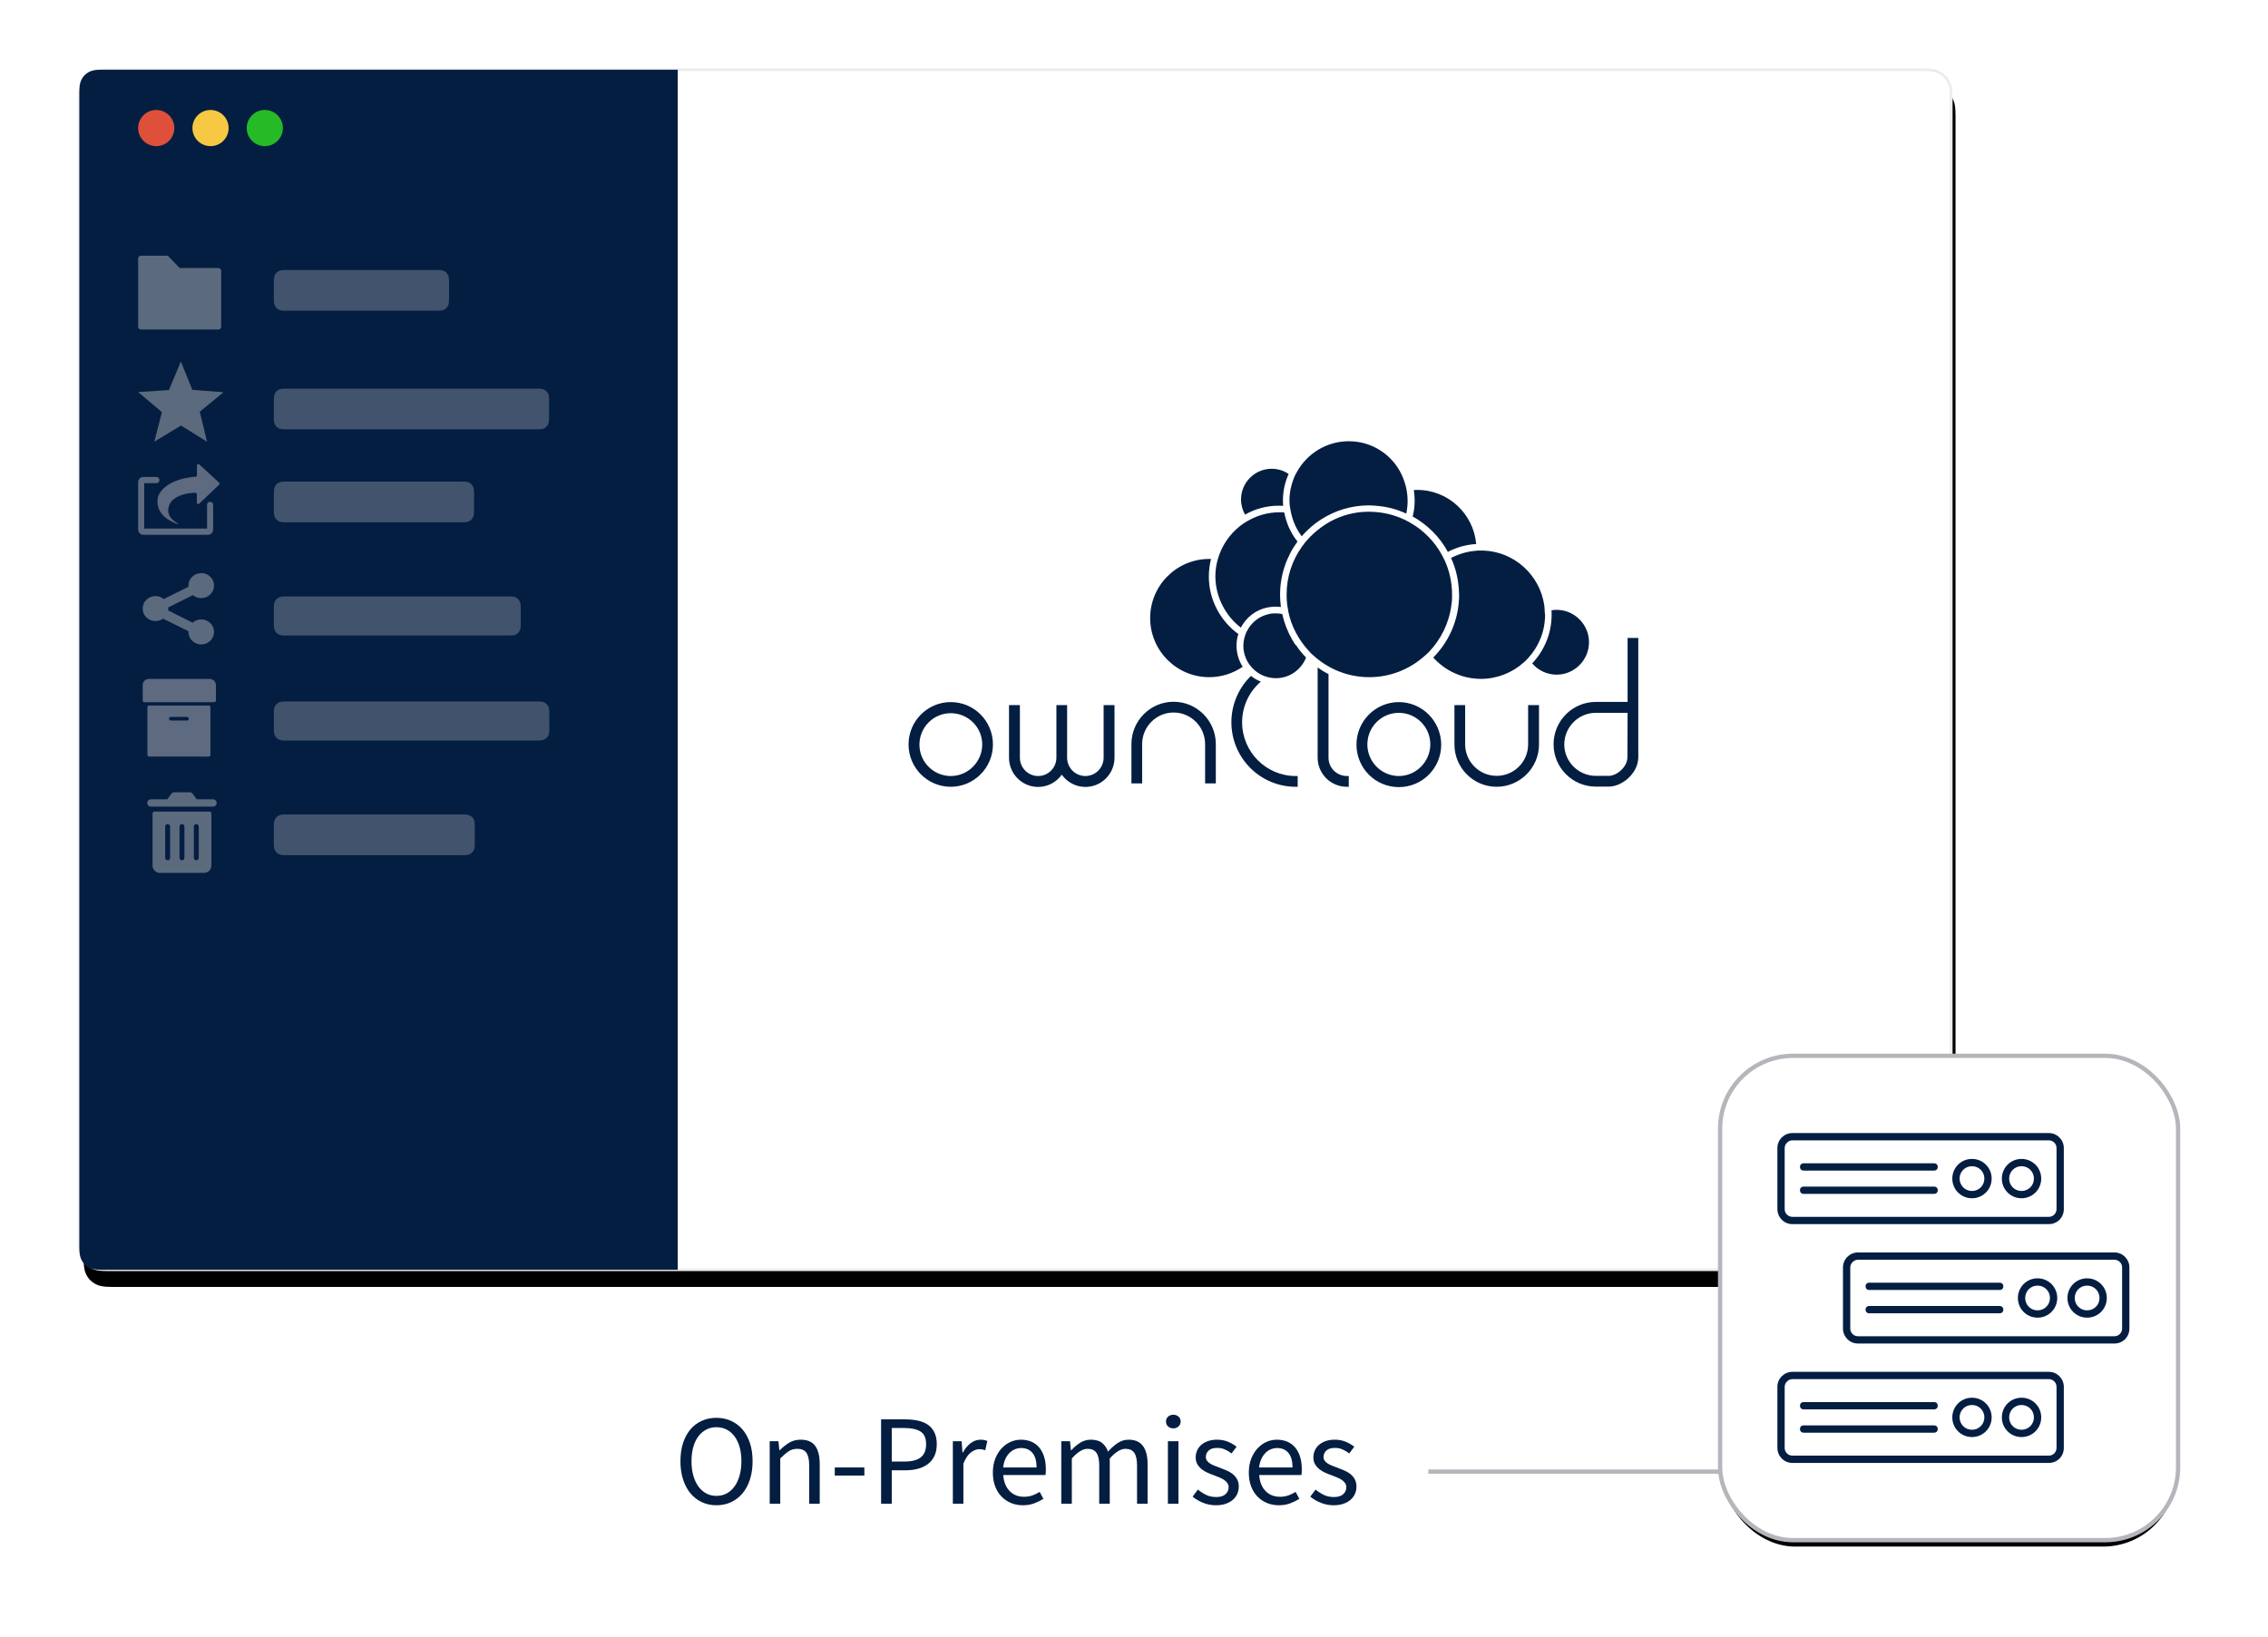 <?xml version="1.0" encoding="UTF-8"?> <svg xmlns="http://www.w3.org/2000/svg" xmlns:xlink="http://www.w3.org/1999/xlink" width="529" height="382" viewBox="0 0 529 382"><defs><path id="owncloud-section-img-on-premises-b" d="M6.762,3.80754096e-15 L429.848,1.56716542e-14 C432.199,-9.1056824e-15 433.052,0.245 433.912,0.705 C434.771,1.164 435.446,1.839 435.906,2.699 C436.365,3.558 436.61,4.411 436.61,6.762 L436.61,273.238 C436.61,275.589 436.365,276.442 435.906,277.301 C435.446,278.161 434.771,278.836 433.912,279.295 C433.052,279.755 432.199,280 429.848,280 L6.762,280 C4.411,280 3.558,279.755 2.699,279.295 C1.839,278.836 1.164,278.161 0.705,277.301 C0.245,276.442 -2.26520575e-15,275.589 3.89861185e-15,273.238 L-2.71275289e-16,6.762 C1.57618755e-16,4.411 0.245,3.558 0.705,2.699 C1.164,1.839 1.839,1.164 2.699,0.705 C3.558,0.245 4.411,-2.21229094e-15 6.762,3.80754096e-15 Z"></path><filter id="owncloud-section-img-on-premises-a" width="114.1%" height="122%" x="-6.8%" y="-9.6%"><feMorphology in="SourceAlpha" operator="dilate" radius=".311" result="shadowSpreadOuter1"></feMorphology><feOffset dx="1" dy="4" in="shadowSpreadOuter1" result="shadowOffsetOuter1"></feOffset><feGaussianBlur in="shadowOffsetOuter1" result="shadowBlurOuter1" stdDeviation="9.5"></feGaussianBlur><feComposite in="shadowBlurOuter1" in2="SourceAlpha" operator="out" result="shadowBlurOuter1"></feComposite><feColorMatrix in="shadowBlurOuter1" values="0 0 0 0 0.016 0 0 0 0 0.118 0 0 0 0 0.259 0 0 0 0.1 0"></feColorMatrix></filter><rect id="owncloud-section-img-on-premises-d" width="105.827" height="112" x="242.999" y="0" rx="17"></rect><filter id="owncloud-section-img-on-premises-c" width="160.5%" height="157.1%" x="-30.2%" y="-26.8%"><feMorphology in="SourceAlpha" operator="dilate" radius="1" result="shadowSpreadOuter1"></feMorphology><feOffset dy="2" in="shadowSpreadOuter1" result="shadowOffsetOuter1"></feOffset><feGaussianBlur in="shadowOffsetOuter1" result="shadowBlurOuter1" stdDeviation="10"></feGaussianBlur><feComposite in="shadowBlurOuter1" in2="SourceAlpha" operator="out" result="shadowBlurOuter1"></feComposite><feColorMatrix in="shadowBlurOuter1" values="0 0 0 0 0.016 0 0 0 0 0.118 0 0 0 0 0.259 0 0 0 0.15 0"></feColorMatrix></filter></defs><g fill="none" fill-rule="evenodd" transform="translate(18.508 16.26)"><use fill="#000" filter="url(#owncloud-section-img-on-premises-a)" xlink:href="#owncloud-section-img-on-premises-b"></use><use fill="#FFF" stroke="#ECEBEE" stroke-width=".622" xlink:href="#owncloud-section-img-on-premises-b"></use><path fill="#041E42" d="M139.574,0 L139.574,280 L5.455,280 L4.967,279.995 C3.663,279.968 3.016,279.823 2.463,279.574 L2.272,279.481 C2.24,279.465 2.208,279.448 2.177,279.432 C1.483,279.061 0.939,278.517 0.568,277.823 L0.472,277.633 C0.179,277.026 0.017,276.342 0,274.796 L0,5.455 C0,3.817 0.147,3.08 0.426,2.463 L0.519,2.272 C0.535,2.24 0.552,2.208 0.568,2.177 C0.939,1.483 1.483,0.939 2.177,0.568 L2.367,0.472 C2.974,0.179 3.658,0.017 5.204,0 L139.574,0 Z"></path><g transform="translate(13.715 9.397)"><circle cx="4.22" cy="4.22" r="4.22" fill="#DE5039"></circle><circle cx="16.881" cy="4.22" r="4.22" fill="#F7C843"></circle><circle cx="29.541" cy="4.22" r="4.22" fill="#25BA26"></circle></g><path fill="#B5B6BB" fill-rule="nonzero" d="M0.637,0 C0.29,0 0,0.301 0,0.66 L0,16.555 C0,16.927 0.279,17.216 0.637,17.216 L18.73,17.216 C19.088,17.216 19.367,16.927 19.367,16.555 L19.368,3.533 C19.368,3.173 19.078,2.869 18.731,2.869 L9.684,2.869 L6.917,0 L0.637,0 Z" opacity=".5" transform="translate(13.715 43.404)"></path><g transform="translate(14.77 117.447)"><path fill="#D0CFD3" d="M33.301,5.458 L85.49,5.458 C86.43,5.458 86.771,5.555 87.115,5.739 C87.459,5.923 87.729,6.193 87.913,6.537 C88.097,6.881 88.195,7.222 88.195,8.163 L88.195,11.87 C88.195,12.811 88.097,13.152 87.913,13.496 C87.729,13.84 87.459,14.109 87.115,14.293 C86.771,14.477 86.43,14.575 85.49,14.575 L33.301,14.575 C32.361,14.575 32.019,14.477 31.676,14.293 C31.332,14.109 31.062,13.84 30.878,13.496 C30.694,13.152 30.596,12.811 30.596,11.87 L30.596,8.163 C30.596,7.222 30.694,6.881 30.878,6.537 C31.062,6.193 31.332,5.923 31.676,5.739 C32.019,5.555 32.361,5.458 33.301,5.458 Z" opacity=".3"></path><path fill="#B5B6BB" fill-rule="nonzero" d="M13.663,0.012 C12.012,0.012 10.67,1.317 10.67,2.929 C10.67,3.018 10.68,3.107 10.688,3.194 L4.927,6.064 C4.405,5.628 3.727,5.367 2.986,5.367 C1.336,5.367 0,6.671 0,8.283 C0,9.895 1.336,11.2 2.986,11.2 C3.651,11.2 4.268,10.991 4.764,10.633 L10.682,13.573 C10.679,13.625 10.67,13.679 10.67,13.733 C10.67,15.345 12.012,16.649 13.663,16.649 C15.313,16.649 16.649,15.345 16.649,13.733 C16.649,12.121 15.313,10.81 13.663,10.81 C12.888,10.81 12.181,11.1 11.649,11.572 L5.936,8.72 C5.959,8.574 5.978,8.423 5.978,8.271 C5.978,8.186 5.967,8.1 5.96,8.017 L11.727,5.148 C12.248,5.579 12.926,5.839 13.662,5.839 C15.313,5.839 16.648,4.528 16.648,2.916 C16.648,1.304 15.313,0 13.662,0 L13.663,0.012 Z" opacity=".5"></path></g><g transform="translate(13.715 68.085)"><path fill="#D0CFD3" d="M34.356,6.33 L93.148,6.33 C94.088,6.33 94.43,6.428 94.773,6.612 C95.117,6.796 95.387,7.066 95.571,7.41 C95.755,7.754 95.853,8.095 95.853,9.035 L95.853,13.121 C95.853,14.061 95.755,14.402 95.571,14.746 C95.387,15.09 95.117,15.36 94.773,15.544 C94.43,15.728 94.088,15.826 93.148,15.826 L34.356,15.826 C33.416,15.826 33.074,15.728 32.731,15.544 C32.387,15.36 32.117,15.09 31.933,14.746 C31.749,14.402 31.651,14.061 31.651,13.121 L31.651,9.035 C31.651,8.095 31.749,7.754 31.933,7.41 C32.117,7.066 32.387,6.796 32.731,6.612 C33.074,6.428 33.416,6.33 34.356,6.33 Z" opacity=".3"></path><polygon fill="#B5B6BB" fill-rule="nonzero" points="9.966 0 12.63 6.604 19.901 7.17 14.373 11.717 16.076 18.73 9.995 14.936 3.776 18.705 5.546 11.813 0 7.129 7.175 6.664" opacity=".5"></polygon></g><g transform="translate(13.715 47.66)"><path fill="#D0CFD3" d="M34.356 48.444L75.644 48.444C76.585 48.444 76.926 48.542 77.27 48.726 77.614 48.91 77.884 49.179 78.067 49.523 78.251 49.867 78.349 50.208 78.349 51.149L78.349 55.234C78.349 56.175 78.251 56.516 78.067 56.86 77.884 57.204 77.614 57.473 77.27 57.657 76.926 57.841 76.585 57.939 75.644 57.939L34.356 57.939C33.416 57.939 33.074 57.841 32.731 57.657 32.387 57.473 32.117 57.204 31.933 56.86 31.749 56.516 31.651 56.175 31.651 55.234L31.651 51.149C31.651 50.208 31.749 49.867 31.933 49.523 32.117 49.179 32.387 48.91 32.731 48.726 33.074 48.542 33.416 48.444 34.356 48.444zM34.356-.918L69.807-.918C70.748-.918 71.089-.82 71.433-.636 71.776-.452 72.046-.182 72.23.162 72.414.505 72.512.847 72.512 1.787L72.512 5.872C72.512 6.813 72.414 7.154 72.23 7.498 72.046 7.842 71.776 8.112 71.433 8.296 71.089 8.48 70.748 8.577 69.807 8.577L34.356 8.577C33.416 8.577 33.074 8.48 32.731 8.296 32.387 8.112 32.117 7.842 31.933 7.498 31.749 7.154 31.651 6.813 31.651 5.872L31.651 1.787C31.651.847 31.749.505 31.933.162 32.117-.182 32.387-.452 32.731-.636 33.074-.82 33.416-.918 34.356-.918z" opacity=".3"></path><g fill="#B5B6BB" fill-rule="nonzero" opacity=".5" transform="translate(0 44.363)"><path d="M1.182,16.492 L16.31,16.492 C16.971,16.492 17.491,15.937 17.491,15.285 L17.491,9.516 C17.491,9.106 17.184,8.792 16.782,8.792 C16.38,8.792 16.073,9.106 16.073,9.516 L16.073,15.044 L1.418,15.044 L1.418,4.447 L4.255,4.447 C4.656,4.447 4.964,4.133 4.964,3.723 C4.964,3.312 4.656,2.999 4.255,2.999 L1.182,2.999 C0.52,2.999 0,3.554 0,4.205 L0,15.285 C0,15.937 0.544,16.492 1.182,16.492 Z"></path><path d="M13.713,0.307 L13.713,2.619 C13.713,2.784 13.593,2.902 13.424,2.926 C5.149,3.633 4.546,7.974 4.546,7.974 C4.039,11.89 7.682,13.495 9.25,13.99 C9.323,14.014 9.371,13.896 9.298,13.872 C5.438,11.749 7.634,8.871 7.658,8.823 C7.658,8.823 7.658,8.823 7.658,8.823 C9.274,6.865 12.386,6.7 13.376,6.7 C13.544,6.7 13.689,6.842 13.689,7.007 L13.689,9.036 C13.689,9.319 14.027,9.437 14.22,9.248 L18.9,4.789 C19.021,4.671 19.021,4.459 18.9,4.341 L14.244,0.071 C14.051,-0.094 13.713,0.047 13.713,0.307 Z"></path></g></g><g transform="translate(15.845 168.59)"><path fill="#D0CFD3" d="M32.226,5.176 L73.686,5.176 C74.626,5.176 74.967,5.274 75.311,5.458 C75.655,5.642 75.925,5.912 76.109,6.256 C76.293,6.6 76.391,6.941 76.391,7.881 L76.391,11.967 C76.391,12.907 76.293,13.248 76.109,13.592 C75.925,13.936 75.655,14.206 75.311,14.39 C74.967,14.574 74.626,14.672 73.686,14.672 L32.226,14.672 C31.286,14.672 30.945,14.574 30.601,14.39 C30.257,14.206 29.987,13.936 29.803,13.592 C29.619,13.248 29.521,12.907 29.521,11.967 L29.521,7.881 C29.521,6.941 29.619,6.6 29.803,6.256 C29.987,5.912 30.257,5.642 30.601,5.458 C30.945,5.274 31.286,5.176 32.226,5.176 Z" opacity=".3"></path><path fill="#B5B6BB" fill-rule="nonzero" d="M14.52 4.51L1.662 4.51C1.424 4.51 1.226 4.708 1.226 4.945L1.226 17.092C1.226 18.041 1.998 18.813 2.948 18.813L13.234 18.813C14.184 18.813 14.955 18.041 14.955 17.092L14.955 4.945C14.955 4.708 14.757 4.51 14.52 4.51zM5.321 15.291C5.321 15.608 5.064 15.865 4.748 15.865 4.431 15.865 4.174 15.608 4.174 15.291L4.174 7.992C4.174 7.675 4.431 7.418 4.748 7.418 5.064 7.418 5.321 7.675 5.321 7.992L5.321 15.291zM8.664 15.291C8.664 15.608 8.407 15.865 8.091 15.865 7.774 15.865 7.517 15.608 7.517 15.291L7.517 7.992C7.517 7.675 7.774 7.418 8.091 7.418 8.407 7.418 8.664 7.675 8.664 7.992L8.664 15.291zM12.008 15.291C12.008 15.608 11.75 15.865 11.434 15.865 11.117 15.865 10.86 15.608 10.86 15.291L10.86 7.992C10.86 7.675 11.117 7.418 11.434 7.418 11.75 7.418 12.008 7.675 12.008 7.992L12.008 15.291zM15.331 1.642L11.513 1.642 10.603.376C10.445.138 10.168 0 9.871 0L6.31 0C6.014 0 5.757.138 5.579.376L4.669 1.642.851 1.642C.376 1.642 0 2.018 0 2.493 0 2.967.376 3.343.851 3.343L15.331 3.343C15.806 3.343 16.182 2.967 16.182 2.493 16.182 2.018 15.806 1.642 15.331 1.642z" opacity=".5"></path></g><g transform="translate(14.774 142.138)"><path fill="#D0CFD3" d="M33.298,5.263 L92.143,5.263 C93.084,5.263 93.425,5.361 93.769,5.545 C94.112,5.728 94.382,5.998 94.566,6.342 C94.75,6.686 94.848,7.027 94.848,7.968 L94.848,11.675 C94.848,12.616 94.75,12.957 94.566,13.301 C94.382,13.645 94.112,13.915 93.769,14.099 C93.425,14.282 93.084,14.38 92.143,14.38 L33.298,14.38 C32.357,14.38 32.016,14.282 31.672,14.099 C31.329,13.915 31.059,13.645 30.875,13.301 C30.691,12.957 30.593,12.616 30.593,11.675 L30.593,7.968 C30.593,7.027 30.691,6.686 30.875,6.342 C31.059,5.998 31.329,5.728 31.672,5.545 C32.016,5.361 32.357,5.263 33.298,5.263 Z" opacity=".297"></path><g fill="#B5B6BB" fill-rule="nonzero" opacity=".5"><path d="M16.685,5.037 L0.4,5.037 L0.4,1.398 C0.4,0.845 0.855,0.397 1.417,0.397 L15.668,0.397 C16.23,0.397 16.685,0.845 16.685,1.398 L16.685,5.037 Z"></path><path d="M16.685,4.648 C16.147,4.648 15.609,4.648 15.071,4.648 C13.777,4.648 12.483,4.648 11.189,4.648 C9.615,4.648 8.044,4.648 6.47,4.648 C5.116,4.648 3.759,4.648 2.406,4.648 C1.959,4.648 1.512,4.648 1.061,4.648 C0.851,4.648 0.638,4.632 0.428,4.648 C0.42,4.648 0.408,4.648 0.4,4.648 C0.531,4.776 0.665,4.909 0.796,5.037 C0.796,4.242 0.796,3.444 0.796,2.649 C0.796,2.263 0.796,1.877 0.796,1.488 C0.796,1.114 1.014,0.794 1.421,0.786 C2.588,0.759 3.759,0.786 4.927,0.786 C7.087,0.786 9.251,0.786 11.411,0.786 C12.8,0.786 14.188,0.786 15.577,0.786 C15.838,0.786 16.08,0.86 16.21,1.106 C16.341,1.343 16.285,1.698 16.285,1.963 C16.285,2.918 16.285,3.868 16.285,4.823 C16.285,4.897 16.285,4.967 16.285,5.041 C16.285,5.544 17.077,5.544 17.077,5.041 C17.077,4.215 17.077,3.385 17.077,2.559 C17.077,2.189 17.081,1.819 17.077,1.445 C17.073,0.724 16.562,0.108 15.822,0.023 C15.458,-0.02 15.083,0.011 14.719,0.011 C13.9,0.011 13.077,0.011 12.258,0.011 C10.03,0.011 7.807,0.011 5.579,0.011 C4.206,0.011 2.834,0.003 1.465,0.011 C0.946,0.011 0.452,0.253 0.187,0.712 C-0.023,1.079 0.001,1.476 0.001,1.877 C0.001,2.855 0.001,3.833 0.001,4.811 C0.001,4.889 0.001,4.963 0.001,5.041 C0.001,5.251 0.183,5.431 0.396,5.431 C0.935,5.431 1.473,5.431 2.011,5.431 C3.304,5.431 4.598,5.431 5.892,5.431 C7.467,5.431 9.037,5.431 10.612,5.431 C11.965,5.431 13.322,5.431 14.675,5.431 C15.332,5.431 15.997,5.454 16.653,5.431 C16.661,5.431 16.673,5.431 16.681,5.431 C17.195,5.427 17.195,4.648 16.685,4.648 Z"></path><g transform="translate(1.096 6.199)"><path d="M0.398,0.407 L0.398,11.532 L14.31,11.532 L14.31,0.407 L0.398,0.407 Z M9.82,3.67 C9.669,3.821 9.466,3.912 9.235,3.912 L5.473,3.912 C5.019,3.912 4.649,3.543 4.649,3.092 C4.649,2.866 4.741,2.66 4.892,2.514 C5.043,2.363 5.246,2.272 5.473,2.272 L9.235,2.272 C9.689,2.272 10.059,2.64 10.059,3.092 C10.059,3.318 9.967,3.52 9.82,3.67 Z"></path><path d="M0,0.407 C0,1.662 0,2.922 0,4.177 C0,6.165 0,8.157 0,10.146 C0,10.605 0,11.068 0,11.528 C0,11.742 0.183,11.924 0.398,11.924 C0.86,11.924 1.322,11.924 1.783,11.924 C2.89,11.924 4,11.924 5.107,11.924 C6.448,11.924 7.786,11.924 9.127,11.924 C10.286,11.924 11.444,11.924 12.602,11.924 C13.164,11.924 13.729,11.948 14.286,11.924 C14.294,11.924 14.302,11.924 14.31,11.924 C14.525,11.924 14.708,11.742 14.708,11.528 C14.708,10.272 14.708,9.013 14.708,7.757 C14.708,5.769 14.708,3.777 14.708,1.789 C14.708,1.329 14.708,0.866 14.708,0.407 C14.708,0.193 14.525,0.011 14.31,0.011 C13.848,0.011 13.386,0.011 12.925,0.011 C11.818,0.011 10.708,0.011 9.601,0.011 C8.26,0.011 6.922,0.011 5.581,0.011 C4.422,0.011 3.264,0.011 2.106,0.011 C1.544,0.011 0.979,-0.013 0.422,0.011 C0.414,0.011 0.406,0.011 0.398,0.011 C-0.115,0.011 -0.115,0.803 0.398,0.803 C0.86,0.803 1.322,0.803 1.783,0.803 C2.89,0.803 4,0.803 5.107,0.803 C6.448,0.803 7.786,0.803 9.127,0.803 C10.286,0.803 11.444,0.803 12.602,0.803 C12.98,0.803 13.363,0.803 13.741,0.803 C13.92,0.803 14.107,0.819 14.286,0.803 C14.294,0.803 14.302,0.803 14.31,0.803 C14.179,0.672 14.043,0.537 13.912,0.407 C13.912,1.662 13.912,2.922 13.912,4.177 C13.912,6.165 13.912,8.157 13.912,10.146 C13.912,10.605 13.912,11.068 13.912,11.528 C14.043,11.397 14.179,11.263 14.31,11.132 C13.848,11.132 13.386,11.132 12.925,11.132 C11.818,11.132 10.708,11.132 9.601,11.132 C8.26,11.132 6.922,11.132 5.581,11.132 C4.422,11.132 3.264,11.132 2.106,11.132 C1.728,11.132 1.345,11.132 0.967,11.132 C0.788,11.132 0.601,11.116 0.422,11.132 C0.414,11.132 0.406,11.132 0.398,11.132 C0.529,11.263 0.665,11.397 0.796,11.528 C0.796,10.272 0.796,9.013 0.796,7.757 C0.796,5.769 0.796,3.777 0.796,1.789 C0.796,1.329 0.796,0.866 0.796,0.407 C0.796,-0.104 0,-0.104 0,0.407 Z"></path><path d="M9.537,3.389 C9.358,3.555 9.103,3.512 8.881,3.512 C8.502,3.512 8.128,3.512 7.75,3.512 C7.018,3.512 6.285,3.516 5.549,3.512 C5.242,3.512 4.944,3.282 5.067,2.941 C5.175,2.648 5.461,2.664 5.716,2.664 C6.52,2.664 7.324,2.664 8.128,2.664 C8.471,2.664 8.817,2.664 9.159,2.664 C9.275,2.664 9.382,2.668 9.478,2.739 C9.693,2.89 9.72,3.195 9.537,3.389 C9.187,3.761 9.748,4.324 10.099,3.947 C10.712,3.294 10.473,2.177 9.577,1.92 C9.298,1.84 8.98,1.872 8.693,1.872 C7.766,1.872 6.839,1.872 5.907,1.872 C5.549,1.872 5.203,1.848 4.872,2.03 C4.072,2.474 4.064,3.642 4.828,4.122 C5.151,4.324 5.509,4.304 5.867,4.304 C6.325,4.304 6.779,4.304 7.237,4.304 C7.758,4.304 8.279,4.304 8.805,4.304 C9.287,4.304 9.72,4.304 10.103,3.947 C10.477,3.603 9.911,3.04 9.537,3.389 Z"></path></g></g></g><g fill="#041E42" fill-rule="nonzero" transform="translate(193.405 86.685)"><path d="M9.843 14.974C4.414 14.974 0 19.404 0 24.853 0 30.301 4.414 34.731 9.843 34.731 15.271 34.731 19.685 30.301 19.685 24.853 19.685 19.404 15.311 14.974 9.843 14.974zM9.843 32.222C5.82 32.222 2.539 28.929 2.539 24.892 2.539 20.854 5.82 17.561 9.843 17.561 13.865 17.561 17.185 20.815 17.185 24.853 17.185 28.89 13.904 32.222 9.843 32.222zM45.971 15.68L45.502 15.68 45.502 16.15 45.502 27.949C45.502 30.301 43.588 32.222 41.245 32.222 38.901 32.222 36.987 30.301 36.987 27.949L36.987 16.15 36.987 15.68 36.519 15.68 34.956 15.68 34.488 15.68 34.488 16.15 34.488 27.949C34.488 30.301 32.574 32.222 30.231 32.222 27.887 32.222 25.973 30.301 25.973 27.949L25.973 16.15 25.973 15.68 25.505 15.68 23.942 15.68 23.435 15.68 23.435 16.15 23.435 27.949C23.435 31.713 26.481 34.77 30.231 34.77 32.496 34.77 34.527 33.633 35.738 31.909 36.987 33.633 38.979 34.77 41.245 34.77 44.994 34.77 48.041 31.713 48.041 27.949L48.041 16.15 48.041 15.68 47.572 15.68 45.971 15.68zM61.828 14.896C56.399 14.896 51.986 19.325 51.986 24.774L51.986 33.477 51.986 33.947 52.454 33.947 54.017 33.947 54.485 33.947 54.485 33.477 54.485 24.774C54.485 20.737 57.766 17.405 61.828 17.405 65.851 17.405 69.171 20.697 69.171 24.774L69.171 33.477 69.171 33.947 69.64 33.947 71.202 33.947 71.671 33.947 71.671 33.477 71.671 24.774C71.671 19.325 67.257 14.896 61.828 14.896zM114.36 14.974C108.931 14.974 104.479 19.404 104.479 24.892 104.479 30.38 108.892 34.809 114.36 34.809 119.829 34.809 124.242 30.38 124.242 24.892 124.203 19.404 119.789 14.974 114.36 14.974zM114.36 32.222C110.338 32.222 107.018 28.929 107.018 24.853 107.018 20.776 110.298 17.483 114.36 17.483 118.422 17.483 121.703 20.776 121.703 24.853 121.664 28.89 118.383 32.222 114.36 32.222zM145.021 15.68L144.513 15.68 144.513 16.15 144.513 24.853C144.513 28.89 141.232 32.183 137.17 32.183 133.147 32.183 129.827 28.89 129.827 24.853L129.827 16.15 129.827 15.68 129.359 15.68 127.796 15.68 127.328 15.68 127.328 16.15 127.328 24.853C127.328 30.301 131.741 34.731 137.17 34.731 142.599 34.731 147.052 30.301 147.052 24.853L147.052 16.15 147.052 15.68 146.583 15.68 145.021 15.68zM170.213.47L170.213 0 169.744 0 168.182 0 167.713 0 167.713.47 167.713 14.935 160.292 14.935C154.863 14.935 150.45 19.365 150.45 24.813 150.45 30.262 154.863 34.692 160.292 34.692L163.339 34.692C166.385 34.692 170.135 31.673 170.213 27.91L170.213.47zM167.674 27.91C167.635 30.105 165.213 32.183 163.339 32.183L160.292 32.183C156.269 32.183 152.949 28.89 152.949 24.853 152.949 20.815 156.23 17.483 160.292 17.483L167.713 17.483C167.674 19.874 167.713 25.637 167.674 27.91zM97.956 27.949L97.956 8.428C97.058 7.997 96.238 7.487 95.418 6.899L95.418 27.91C95.418 31.673 98.464 34.731 102.214 34.731L102.682 34.731 102.682 34.261 102.682 32.693 102.682 32.222 102.214 32.222C99.831 32.183 97.956 30.301 97.956 27.949zM77.803 19.678C77.803 15.876 79.521 12.466 82.177 10.192 81.318 9.878 80.537 9.408 79.873 8.859 77.061 11.603 75.303 15.445 75.303 19.678 75.303 27.989 82.021 34.731 90.301 34.731L90.77 34.731 90.77 34.261 90.77 32.693 90.77 32.222 90.301 32.222C83.388 32.222 77.803 26.577 77.803 19.678z" transform="translate(0 45.891)"></path><path d="M78.487,17.123 C77.9,16.065 77.548,14.85 77.548,13.596 C77.548,9.639 80.754,6.426 84.703,6.426 C86.15,6.426 87.518,6.857 88.652,7.641 C87.792,9.561 87.323,11.637 87.323,13.871 C87.323,14.263 87.362,14.694 87.362,15.085 C87.088,15.085 86.814,15.046 86.502,15.046 C83.648,15.007 80.872,15.751 78.487,17.123 Z M76.923,44.982 C72.778,41.965 70.042,37.067 70.042,31.542 C70.042,30.132 70.237,28.76 70.55,27.467 C70.393,27.467 70.276,27.467 70.12,27.467 C62.535,27.467 56.357,33.658 56.357,41.259 C56.357,48.861 62.535,55.052 70.12,55.052 C73.013,55.052 75.711,54.151 77.939,52.622 C77.04,51.212 76.493,49.488 76.493,47.685 C76.493,46.745 76.649,45.844 76.923,44.982 Z M77.509,43.493 C78.76,41.103 80.989,39.339 83.687,38.791 C83.921,38.752 84.195,38.713 84.469,38.673 C84.742,38.634 84.977,38.634 85.251,38.595 C85.368,38.595 85.485,38.595 85.602,38.595 C86.032,38.595 86.423,38.634 86.854,38.673 C86.736,37.733 86.658,36.793 86.658,35.813 C86.658,31.189 88.183,26.879 90.724,23.392 C90.138,22.687 89.629,21.903 89.199,21.08 C89.082,20.845 88.965,20.61 88.847,20.375 C88.73,20.14 88.613,19.905 88.535,19.67 C88.144,18.69 87.831,17.671 87.635,16.613 C87.284,16.574 86.932,16.574 86.58,16.574 C83.999,16.574 81.536,17.24 79.425,18.416 C79.19,18.533 78.956,18.69 78.721,18.808 C78.487,18.964 78.291,19.082 78.057,19.239 C75.633,20.924 73.717,23.314 72.622,26.096 C72.544,26.331 72.427,26.605 72.348,26.84 C72.27,27.075 72.192,27.35 72.114,27.585 C71.762,28.838 71.566,30.171 71.566,31.542 C71.605,36.401 73.951,40.75 77.509,43.493 Z M125.795,25.821 C127.789,24.763 130.017,24.137 132.402,23.98 C131.777,16.927 125.873,11.363 118.679,11.363 C118.405,11.363 118.132,11.363 117.858,11.402 C117.975,12.186 118.053,13.009 118.053,13.831 C118.053,15.125 117.897,16.378 117.584,17.554 C121.025,19.474 123.918,22.334 125.795,25.821 Z M89.082,15.987 C89.121,16.261 89.199,16.535 89.238,16.809 C89.395,17.436 89.551,18.063 89.786,18.651 C89.903,18.925 89.981,19.16 90.099,19.435 C90.216,19.67 90.333,19.944 90.45,20.179 C90.802,20.884 91.232,21.55 91.702,22.177 C92.679,21.08 93.735,20.062 94.908,19.16 C95.142,19.004 95.338,18.847 95.572,18.69 C95.807,18.533 96.041,18.377 96.276,18.22 C99.443,16.182 103.196,15.007 107.184,14.968 C107.262,14.968 107.38,14.968 107.458,14.968 C107.732,14.968 107.966,14.968 108.24,15.007 C108.592,15.007 108.944,15.046 109.295,15.085 C111.72,15.281 113.987,15.908 116.098,16.888 C116.294,15.908 116.411,14.929 116.411,13.871 C116.411,13.087 116.333,12.343 116.216,11.637 C116.177,11.363 116.138,11.128 116.059,10.854 C116.02,10.579 115.942,10.344 115.864,10.109 C114.3,4.232 108.983,0 102.688,0 C97.488,0 92.953,2.9 90.607,7.131 C90.49,7.366 90.333,7.601 90.216,7.837 C90.099,8.111 89.981,8.346 89.864,8.62 C89.238,10.227 88.847,11.951 88.847,13.792 C88.847,14.263 88.887,14.694 88.926,15.164 C89.004,15.438 89.043,15.712 89.082,15.987 Z M151.169,39.339 C150.739,39.339 150.348,39.379 149.957,39.457 C149.996,39.81 149.996,40.162 149.996,40.476 C149.996,44.864 148.276,48.861 145.461,51.839 C146.829,53.445 148.901,54.464 151.169,54.464 C155.313,54.464 158.715,51.055 158.715,46.902 C158.715,42.748 155.313,39.339 151.169,39.339 Z M148.393,39.849 C148.393,39.575 148.354,39.3 148.354,39.026 C148.315,38.752 148.315,38.477 148.276,38.242 C147.22,31.189 141.277,25.743 134.044,25.508 C133.849,25.508 133.692,25.508 133.497,25.508 C133.419,25.508 133.34,25.508 133.262,25.508 C132.989,25.508 132.754,25.508 132.48,25.547 C130.33,25.704 128.336,26.292 126.537,27.232 C127.632,29.622 128.258,32.247 128.375,34.99 C128.375,35.264 128.414,35.539 128.414,35.813 C128.414,35.891 128.414,35.97 128.414,36.048 C128.414,36.401 128.414,36.753 128.375,37.106 C128.062,42.317 125.834,46.98 122.393,50.467 C125.13,53.524 129.118,55.444 133.536,55.444 C137.328,55.444 140.808,53.994 143.467,51.643 C143.662,51.447 143.858,51.29 144.053,51.094 C144.249,50.898 144.444,50.702 144.601,50.507 C147.025,47.842 148.471,44.316 148.471,40.437 C148.432,40.28 148.393,40.084 148.393,39.849 Z M89.903,46.98 C89.747,46.745 89.629,46.51 89.473,46.275 C88.417,44.433 87.635,42.435 87.166,40.319 C86.658,40.201 86.15,40.162 85.641,40.162 C85.602,40.162 85.524,40.162 85.485,40.162 C85.211,40.162 84.977,40.201 84.703,40.201 C84.429,40.241 84.195,40.28 83.921,40.358 C81.693,40.868 79.855,42.396 78.878,44.394 C78.76,44.629 78.643,44.864 78.565,45.138 C78.487,45.374 78.408,45.648 78.33,45.883 C78.174,46.471 78.096,47.098 78.096,47.725 C78.096,49.174 78.526,50.546 79.229,51.682 C79.386,51.917 79.503,52.113 79.699,52.348 C79.855,52.544 80.011,52.74 80.207,52.936 C81.575,54.386 83.53,55.287 85.681,55.287 C88.887,55.287 91.623,53.288 92.718,50.467 C91.897,49.605 91.115,48.704 90.45,47.685 C90.177,47.45 90.02,47.215 89.903,46.98 Z M126.733,37.302 C126.772,36.988 126.772,36.636 126.772,36.283 C126.772,36.126 126.772,35.97 126.772,35.774 C126.772,32.992 126.186,30.367 125.13,27.976 C125.013,27.741 124.895,27.506 124.778,27.271 C124.661,27.036 124.544,26.801 124.426,26.566 C122.706,23.431 120.165,20.806 117.076,19.043 C116.841,18.925 116.607,18.769 116.372,18.651 C116.138,18.533 115.903,18.416 115.668,18.298 C113.283,17.162 110.664,16.535 107.888,16.457 C107.732,16.457 107.575,16.457 107.458,16.457 C107.262,16.457 107.106,16.457 106.911,16.457 C106.559,16.457 106.246,16.496 105.933,16.496 C102.883,16.731 100.068,17.671 97.566,19.2 C97.332,19.356 97.097,19.474 96.902,19.631 C96.667,19.787 96.472,19.944 96.237,20.101 C94.947,21.041 93.774,22.099 92.757,23.314 C92.601,23.51 92.405,23.706 92.249,23.941 C92.093,24.137 91.936,24.372 91.78,24.568 C89.512,27.741 88.183,31.581 88.183,35.774 C88.183,36.871 88.261,37.968 88.457,38.987 C88.496,39.3 88.574,39.575 88.613,39.888 C88.691,40.201 88.769,40.515 88.847,40.868 C89.317,42.631 90.06,44.276 90.998,45.805 C91.154,46.04 91.272,46.275 91.428,46.471 C91.584,46.706 91.741,46.902 91.897,47.137 C92.249,47.646 92.64,48.116 93.031,48.547 C93.266,48.782 93.461,49.057 93.696,49.292 C93.891,49.527 94.126,49.723 94.36,49.919 C97.801,53.093 102.414,55.052 107.458,55.052 C112.306,55.052 116.763,53.249 120.165,50.271 C120.36,50.115 120.556,49.919 120.751,49.762 C120.947,49.566 121.142,49.409 121.338,49.213 C124.153,46.275 126.068,42.474 126.616,38.242 C126.655,37.968 126.694,37.655 126.733,37.302 Z"></path></g><g fill="#FFF" transform="translate(358.874 242.748)"><circle cx="40.53" cy="9.268" r="3.181" fill-rule="nonzero"></circle><path d="M43.385,12.085 C44.127,11.336 44.543,10.323 44.541,9.268 C44.543,8.213 44.127,7.2 43.385,6.45 C43.841,6.21 44.349,6.086 44.864,6.086 C46.621,6.086 48.045,7.511 48.045,9.268 C48.045,11.025 46.621,12.449 44.864,12.449 C44.33,12.449 43.827,12.318 43.385,12.085 Z"></path><rect width="29.602" height="4.98" fill-rule="nonzero" rx="2.49"></rect><rect width="20.472" height="4.98" y="7.193" fill-rule="nonzero" rx="2.49"></rect></g><g transform="translate(140.2 230.581)"><use fill="#000" filter="url(#owncloud-section-img-on-premises-c)" xlink:href="#owncloud-section-img-on-premises-d"></use><rect width="106.827" height="113" x="242.499" y="-.5" fill="#FFF" stroke="#B5B6BB" rx="17"></rect><g fill="#041E42" fill-rule="nonzero" transform="translate(255.86 17.518)"><path d="M63.32,21.249 L3.485,21.249 C1.531,21.249 0,19.634 0,17.764 L0,3.485 C0,1.531 1.615,0 3.485,0 L63.322,0 C65.277,0 66.807,1.615 66.807,3.485 L66.807,17.764 C66.806,19.719 65.277,21.249 63.321,21.249 L63.32,21.249 Z M3.485,1.701 C2.551,1.701 1.7,2.551 1.7,3.485 L1.7,17.764 C1.7,18.784 2.551,19.549 3.485,19.549 L63.322,19.549 C64.342,19.549 65.107,18.699 65.107,17.764 L65.107,3.485 C65.107,2.465 64.257,1.701 63.322,1.701 L3.485,1.701 Z"></path><path d="M45.387 15.214C42.837 15.214 40.797 13.174 40.797 10.624 40.797 8.075 42.837 6.035 45.387 6.035 47.936 6.035 49.976 8.075 49.976 10.624 49.976 13.174 47.937 15.214 45.387 15.214zM45.387 7.735C43.772 7.735 42.497 9.01 42.497 10.624 42.497 12.239 43.773 13.513 45.387 13.513 47.002 13.513 48.276 12.238 48.276 10.624 48.277 9.009 47.002 7.735 45.387 7.735zM56.945 15.214C54.396 15.214 52.355 13.174 52.355 10.624 52.355 8.075 54.395 6.035 56.945 6.035 59.495 6.035 61.535 8.075 61.535 10.624 61.535 13.174 59.496 15.214 56.945 15.214zM56.945 7.735C55.33 7.735 54.056 9.01 54.056 10.624 54.056 12.239 55.331 13.513 56.945 13.513 58.56 13.513 59.834 12.238 59.834 10.624 59.835 9.009 58.56 7.735 56.945 7.735zM36.549 8.754L6.122 8.754C5.612 8.754 5.271 8.414 5.271 7.904 5.271 7.394 5.611 7.054 6.122 7.054L36.549 7.055C37.058 7.055 37.399 7.394 37.399 7.905 37.399 8.414 37.058 8.754 36.549 8.754L36.549 8.754zM36.549 14.194L6.122 14.194C5.612 14.194 5.271 13.854 5.271 13.344 5.271 12.834 5.611 12.494 6.122 12.494L36.549 12.495C37.058 12.495 37.399 12.834 37.399 13.345 37.399 13.854 37.058 14.194 36.549 14.194L36.549 14.194z"></path><g transform="translate(15.298 27.857)"><path d="M63.32,21.249 L3.485,21.249 C1.531,21.249 0,19.634 0,17.764 L0,3.485 C0,1.531 1.615,0 3.485,0 L63.322,0 C65.277,0 66.807,1.615 66.807,3.485 L66.807,17.764 C66.806,19.719 65.277,21.249 63.321,21.249 L63.32,21.249 Z M3.485,1.701 C2.551,1.701 1.7,2.551 1.7,3.485 L1.7,17.764 C1.7,18.784 2.551,19.549 3.485,19.549 L63.322,19.549 C64.342,19.549 65.107,18.699 65.107,17.764 L65.107,3.485 C65.107,2.465 64.257,1.701 63.322,1.701 L3.485,1.701 Z"></path><path d="M45.387 15.214C42.837 15.214 40.797 13.174 40.797 10.624 40.797 8.075 42.837 6.035 45.387 6.035 47.936 6.035 49.976 8.075 49.976 10.624 49.976 13.174 47.937 15.214 45.387 15.214zM45.387 7.735C43.772 7.735 42.497 9.01 42.497 10.624 42.497 12.239 43.773 13.513 45.387 13.513 47.002 13.513 48.276 12.238 48.276 10.624 48.277 9.009 47.002 7.735 45.387 7.735zM56.945 15.214C54.396 15.214 52.355 13.174 52.355 10.624 52.355 8.075 54.395 6.035 56.945 6.035 59.495 6.035 61.535 8.075 61.535 10.624 61.535 13.174 59.496 15.214 56.945 15.214zM56.945 7.735C55.33 7.735 54.056 9.01 54.056 10.624 54.056 12.239 55.331 13.513 56.945 13.513 58.56 13.513 59.834 12.238 59.834 10.624 59.835 9.009 58.56 7.735 56.945 7.735zM36.549 8.754L6.122 8.754C5.612 8.754 5.271 8.414 5.271 7.904 5.271 7.394 5.611 7.054 6.122 7.054L36.549 7.055C37.058 7.055 37.399 7.394 37.399 7.905 37.399 8.414 37.058 8.754 36.549 8.754L36.549 8.754zM6.122 14.194C5.612 14.194 5.271 13.854 5.271 13.344 5.271 12.834 5.611 12.494 6.122 12.494L36.549 12.495C37.058 12.495 37.399 12.834 37.399 13.345 37.399 13.854 37.058 14.194 36.549 14.194L6.122 14.194z"></path></g><g transform="translate(0 55.714)"><path d="M63.32,21.249 L3.485,21.249 C1.531,21.249 0,19.634 0,17.764 L0,3.485 C0,1.531 1.615,0 3.485,0 L63.322,0 C65.277,0 66.807,1.615 66.807,3.485 L66.807,17.764 C66.806,19.719 65.277,21.249 63.321,21.249 L63.32,21.249 Z M3.485,1.701 C2.551,1.701 1.7,2.551 1.7,3.485 L1.7,17.764 C1.7,18.784 2.551,19.549 3.485,19.549 L63.322,19.549 C64.342,19.549 65.107,18.699 65.107,17.764 L65.107,3.485 C65.107,2.465 64.257,1.701 63.322,1.701 L3.485,1.701 Z"></path><path d="M45.387 15.214C42.837 15.214 40.797 13.174 40.797 10.624 40.797 8.075 42.837 6.035 45.387 6.035 47.936 6.035 49.976 8.075 49.976 10.624 49.976 13.174 47.937 15.214 45.387 15.214zM45.387 7.735C43.772 7.735 42.497 9.01 42.497 10.624 42.497 12.239 43.773 13.513 45.387 13.513 47.002 13.513 48.276 12.238 48.276 10.624 48.277 9.009 47.002 7.735 45.387 7.735zM56.945 15.214C54.396 15.214 52.355 13.174 52.355 10.624 52.355 8.075 54.395 6.035 56.945 6.035 59.495 6.035 61.535 8.075 61.535 10.624 61.535 13.174 59.496 15.214 56.945 15.214zM56.945 7.735C55.33 7.735 54.056 9.01 54.056 10.624 54.056 12.239 55.331 13.513 56.945 13.513 58.56 13.513 59.834 12.238 59.834 10.624 59.835 9.009 58.56 7.735 56.945 7.735zM36.549 8.754L6.122 8.754C5.612 8.754 5.271 8.414 5.271 7.904 5.271 7.394 5.611 7.054 6.122 7.054L36.549 7.055C37.058 7.055 37.399 7.394 37.399 7.905 37.399 8.414 37.058 8.754 36.549 8.754L36.549 8.754zM36.549 14.194L6.122 14.194C5.612 14.194 5.271 13.854 5.271 13.344 5.271 12.834 5.611 12.494 6.122 12.494L36.549 12.495C37.058 12.495 37.399 12.834 37.399 13.345 37.399 13.854 37.058 14.194 36.549 14.194L36.549 14.194z"></path></g></g><g transform="translate(0 83.24)"><line x1="174.94" x2="241.792" y1="13.267" y2="13.267" stroke="#B5B6BB" stroke-linecap="square"></line><g fill="#041E42" fill-rule="nonzero"><path d="M8.4 21.12C7.16 21.12 6.025 20.88 4.995 20.4 3.965 19.92 3.08 19.235 2.34 18.345 1.6 17.455 1.025 16.375.615 15.105.205 13.835 0 12.41 0 10.83 0 9.25.205 7.835.615 6.585 1.025 5.335 1.6 4.275 2.34 3.405 3.08 2.535 3.965 1.87 4.995 1.41 6.025.95 7.16.72 8.4.72 9.64.72 10.775.955 11.805 1.425 12.835 1.895 13.725 2.565 14.475 3.435 15.225 4.305 15.805 5.365 16.215 6.615 16.625 7.865 16.83 9.27 16.83 10.83 16.83 12.41 16.625 13.835 16.215 15.105 15.805 16.375 15.225 17.455 14.475 18.345 13.725 19.235 12.835 19.92 11.805 20.4 10.775 20.88 9.64 21.12 8.4 21.12zM8.4 18.93C9.28 18.93 10.075 18.74 10.785 18.36 11.495 17.98 12.105 17.435 12.615 16.725 13.125 16.015 13.52 15.165 13.8 14.175 14.08 13.185 14.22 12.07 14.22 10.83 14.22 9.61 14.08 8.51 13.8 7.53 13.52 6.55 13.125 5.72 12.615 5.04 12.105 4.36 11.495 3.835 10.785 3.465 10.075 3.095 9.28 2.91 8.4 2.91 7.52 2.91 6.725 3.095 6.015 3.465 5.305 3.835 4.695 4.36 4.185 5.04 3.675 5.72 3.28 6.55 3 7.53 2.72 8.51 2.58 9.61 2.58 10.83 2.58 12.07 2.72 13.185 3 14.175 3.28 15.165 3.675 16.015 4.185 16.725 4.695 17.435 5.305 17.98 6.015 18.36 6.725 18.74 7.52 18.93 8.4 18.93zM20.82 20.76L20.82 6.18 22.86 6.18 23.07 8.28 23.16 8.28C23.86 7.58 24.595 6.995 25.365 6.525 26.135 6.055 27.03 5.82 28.05 5.82 29.59 5.82 30.715 6.3 31.425 7.26 32.135 8.22 32.49 9.64 32.49 11.52L32.49 20.76 30.03 20.76 30.03 11.85C30.03 10.47 29.81 9.475 29.37 8.865 28.93 8.255 28.23 7.95 27.27 7.95 26.51 7.95 25.84 8.14 25.26 8.52 24.68 8.9 24.02 9.46 23.28 10.2L23.28 20.76 20.82 20.76z"></path><polygon points="36 14.19 36 12.3 42.9 12.3 42.9 14.19"></polygon><path d="M46.8 20.76L46.8 1.08 52.41 1.08C53.51 1.08 54.515 1.18 55.425 1.38 56.335 1.58 57.11 1.905 57.75 2.355 58.39 2.805 58.89 3.4 59.25 4.14 59.61 4.88 59.79 5.79 59.79 6.87 59.79 7.91 59.615 8.81 59.265 9.57 58.915 10.33 58.42 10.96 57.78 11.46 57.14 11.96 56.375 12.335 55.485 12.585 54.595 12.835 53.61 12.96 52.53 12.96L49.29 12.96 49.29 20.76 46.8 20.76zM49.29 10.92L52.23 10.92C53.95 10.92 55.225 10.595 56.055 9.945 56.885 9.295 57.3 8.27 57.3 6.87 57.3 5.45 56.865 4.465 55.995 3.915 55.125 3.365 53.83 3.09 52.11 3.09L49.29 3.09 49.29 10.92zM63.54 20.76L63.54 6.18 65.58 6.18 65.79 8.82 65.88 8.82C66.38 7.9 66.985 7.17 67.695 6.63 68.405 6.09 69.18 5.82 70.02 5.82 70.6 5.82 71.12 5.92 71.58 6.12L71.1 8.28C70.86 8.2 70.64 8.14 70.44 8.1 70.24 8.06 69.99 8.04 69.69 8.04 69.07 8.04 68.425 8.29 67.755 8.79 67.085 9.29 66.5 10.16 66 11.4L66 20.76 63.54 20.76zM79.86 21.12C78.88 21.12 77.965 20.945 77.115 20.595 76.265 20.245 75.525 19.745 74.895 19.095 74.265 18.445 73.77 17.65 73.41 16.71 73.05 15.77 72.87 14.7 72.87 13.5 72.87 12.3 73.055 11.225 73.425 10.275 73.795 9.325 74.285 8.52 74.895 7.86 75.505 7.2 76.2 6.695 76.98 6.345 77.76 5.995 78.57 5.82 79.41 5.82 80.33 5.82 81.155 5.98 81.885 6.3 82.615 6.62 83.225 7.08 83.715 7.68 84.205 8.28 84.58 9 84.84 9.84 85.1 10.68 85.23 11.62 85.23 12.66 85.23 12.92 85.225 13.175 85.215 13.425 85.205 13.675 85.18 13.89 85.14 14.07L75.3 14.07C75.4 15.63 75.885 16.865 76.755 17.775 77.625 18.685 78.76 19.14 80.16 19.14 80.86 19.14 81.505 19.035 82.095 18.825 82.685 18.615 83.25 18.34 83.79 18L84.66 19.62C84.02 20.02 83.31 20.37 82.53 20.67 81.75 20.97 80.86 21.12 79.86 21.12zM75.27 12.3L83.07 12.3C83.07 10.82 82.755 9.695 82.125 8.925 81.495 8.155 80.61 7.77 79.47 7.77 78.95 7.77 78.455 7.87 77.985 8.07 77.515 8.27 77.09 8.565 76.71 8.955 76.33 9.345 76.015 9.82 75.765 10.38 75.515 10.94 75.35 11.58 75.27 12.3zM88.83 20.76L88.83 6.18 90.87 6.18 91.08 8.28 91.17 8.28C91.81 7.58 92.505 6.995 93.255 6.525 94.005 6.055 94.82 5.82 95.7 5.82 96.82 5.82 97.695 6.065 98.325 6.555 98.955 7.045 99.42 7.73 99.72 8.61 100.48 7.77 101.245 7.095 102.015 6.585 102.785 6.075 103.62 5.82 104.52 5.82 106.02 5.82 107.135 6.3 107.865 7.26 108.595 8.22 108.96 9.64 108.96 11.52L108.96 20.76 106.5 20.76 106.5 11.85C106.5 10.47 106.28 9.475 105.84 8.865 105.4 8.255 104.72 7.95 103.8 7.95 102.7 7.95 101.48 8.7 100.14 10.2L100.14 20.76 97.68 20.76 97.68 11.85C97.68 10.47 97.46 9.475 97.02 8.865 96.58 8.255 95.89 7.95 94.95 7.95 93.85 7.95 92.63 8.7 91.29 10.2L91.29 20.76 88.83 20.76zM113.7 20.76L113.7 6.18 116.16 6.18 116.16 20.76 113.7 20.76zM114.96 3.18C114.48 3.18 114.075 3.03 113.745 2.73 113.415 2.43 113.25 2.05 113.25 1.59 113.25 1.11 113.415.725 113.745.435 114.075.145 114.48 0 114.96 0 115.44 0 115.845.145 116.175.435 116.505.725 116.67 1.11 116.67 1.59 116.67 2.05 116.505 2.43 116.175 2.73 115.845 3.03 115.44 3.18 114.96 3.18zM124.89 21.12C123.85 21.12 122.86 20.93 121.92 20.55 120.98 20.17 120.16 19.69 119.46 19.11L120.69 17.46C121.33 17.98 121.985 18.4 122.655 18.72 123.325 19.04 124.1 19.2 124.98 19.2 125.94 19.2 126.66 18.98 127.14 18.54 127.62 18.1 127.86 17.56 127.86 16.92 127.86 16.54 127.76 16.21 127.56 15.93 127.36 15.65 127.105 15.405 126.795 15.195 126.485 14.985 126.13 14.8 125.73 14.64 125.33 14.48 124.93 14.32 124.53 14.16 124.01 13.98 123.49 13.775 122.97 13.545 122.45 13.315 121.985 13.035 121.575 12.705 121.165 12.375 120.83 11.99 120.57 11.55 120.31 11.11 120.18 10.58 120.18 9.96 120.18 9.38 120.295 8.835 120.525 8.325 120.755 7.815 121.085 7.375 121.515 7.005 121.945 6.635 122.47 6.345 123.09 6.135 123.71 5.925 124.41 5.82 125.19 5.82 126.11 5.82 126.955 5.98 127.725 6.3 128.495 6.62 129.16 7.01 129.72 7.47L128.55 9.03C128.05 8.65 127.53 8.34 126.99 8.1 126.45 7.86 125.86 7.74 125.22 7.74 124.3 7.74 123.625 7.95 123.195 8.37 122.765 8.79 122.55 9.28 122.55 9.84 122.55 10.18 122.64 10.475 122.82 10.725 123 10.975 123.24 11.195 123.54 11.385 123.84 11.575 124.185 11.745 124.575 11.895 124.965 12.045 125.37 12.2 125.79 12.36 126.31 12.56 126.835 12.77 127.365 12.99 127.895 13.21 128.37 13.485 128.79 13.815 129.21 14.145 129.555 14.55 129.825 15.03 130.095 15.51 130.23 16.09 130.23 16.77 130.23 17.37 130.115 17.93 129.885 18.45 129.655 18.97 129.315 19.43 128.865 19.83 128.415 20.23 127.855 20.545 127.185 20.775 126.515 21.005 125.75 21.12 124.89 21.12zM139.56 21.12C138.58 21.12 137.665 20.945 136.815 20.595 135.965 20.245 135.225 19.745 134.595 19.095 133.965 18.445 133.47 17.65 133.11 16.71 132.75 15.77 132.57 14.7 132.57 13.5 132.57 12.3 132.755 11.225 133.125 10.275 133.495 9.325 133.985 8.52 134.595 7.86 135.205 7.2 135.9 6.695 136.68 6.345 137.46 5.995 138.27 5.82 139.11 5.82 140.03 5.82 140.855 5.98 141.585 6.3 142.315 6.62 142.925 7.08 143.415 7.68 143.905 8.28 144.28 9 144.54 9.84 144.8 10.68 144.93 11.62 144.93 12.66 144.93 12.92 144.925 13.175 144.915 13.425 144.905 13.675 144.88 13.89 144.84 14.07L135 14.07C135.1 15.63 135.585 16.865 136.455 17.775 137.325 18.685 138.46 19.14 139.86 19.14 140.56 19.14 141.205 19.035 141.795 18.825 142.385 18.615 142.95 18.34 143.49 18L144.36 19.62C143.72 20.02 143.01 20.37 142.23 20.67 141.45 20.97 140.56 21.12 139.56 21.12zM134.97 12.3L142.77 12.3C142.77 10.82 142.455 9.695 141.825 8.925 141.195 8.155 140.31 7.77 139.17 7.77 138.65 7.77 138.155 7.87 137.685 8.07 137.215 8.27 136.79 8.565 136.41 8.955 136.03 9.345 135.715 9.82 135.465 10.38 135.215 10.94 135.05 11.58 134.97 12.3zM152.34 21.12C151.3 21.12 150.31 20.93 149.37 20.55 148.43 20.17 147.61 19.69 146.91 19.11L148.14 17.46C148.78 17.98 149.435 18.4 150.105 18.72 150.775 19.04 151.55 19.2 152.43 19.2 153.39 19.2 154.11 18.98 154.59 18.54 155.07 18.1 155.31 17.56 155.31 16.92 155.31 16.54 155.21 16.21 155.01 15.93 154.81 15.65 154.555 15.405 154.245 15.195 153.935 14.985 153.58 14.8 153.18 14.64 152.78 14.48 152.38 14.32 151.98 14.16 151.46 13.98 150.94 13.775 150.42 13.545 149.9 13.315 149.435 13.035 149.025 12.705 148.615 12.375 148.28 11.99 148.02 11.55 147.76 11.11 147.63 10.58 147.63 9.96 147.63 9.38 147.745 8.835 147.975 8.325 148.205 7.815 148.535 7.375 148.965 7.005 149.395 6.635 149.92 6.345 150.54 6.135 151.16 5.925 151.86 5.82 152.64 5.82 153.56 5.82 154.405 5.98 155.175 6.3 155.945 6.62 156.61 7.01 157.17 7.47L156 9.03C155.5 8.65 154.98 8.34 154.44 8.1 153.9 7.86 153.31 7.74 152.67 7.74 151.75 7.74 151.075 7.95 150.645 8.37 150.215 8.79 150 9.28 150 9.84 150 10.18 150.09 10.475 150.27 10.725 150.45 10.975 150.69 11.195 150.99 11.385 151.29 11.575 151.635 11.745 152.025 11.895 152.415 12.045 152.82 12.2 153.24 12.36 153.76 12.56 154.285 12.77 154.815 12.99 155.345 13.21 155.82 13.485 156.24 13.815 156.66 14.145 157.005 14.55 157.275 15.03 157.545 15.51 157.68 16.09 157.68 16.77 157.68 17.37 157.565 17.93 157.335 18.45 157.105 18.97 156.765 19.43 156.315 19.83 155.865 20.23 155.305 20.545 154.635 20.775 153.965 21.005 153.2 21.12 152.34 21.12z"></path></g></g></g></g></svg> 